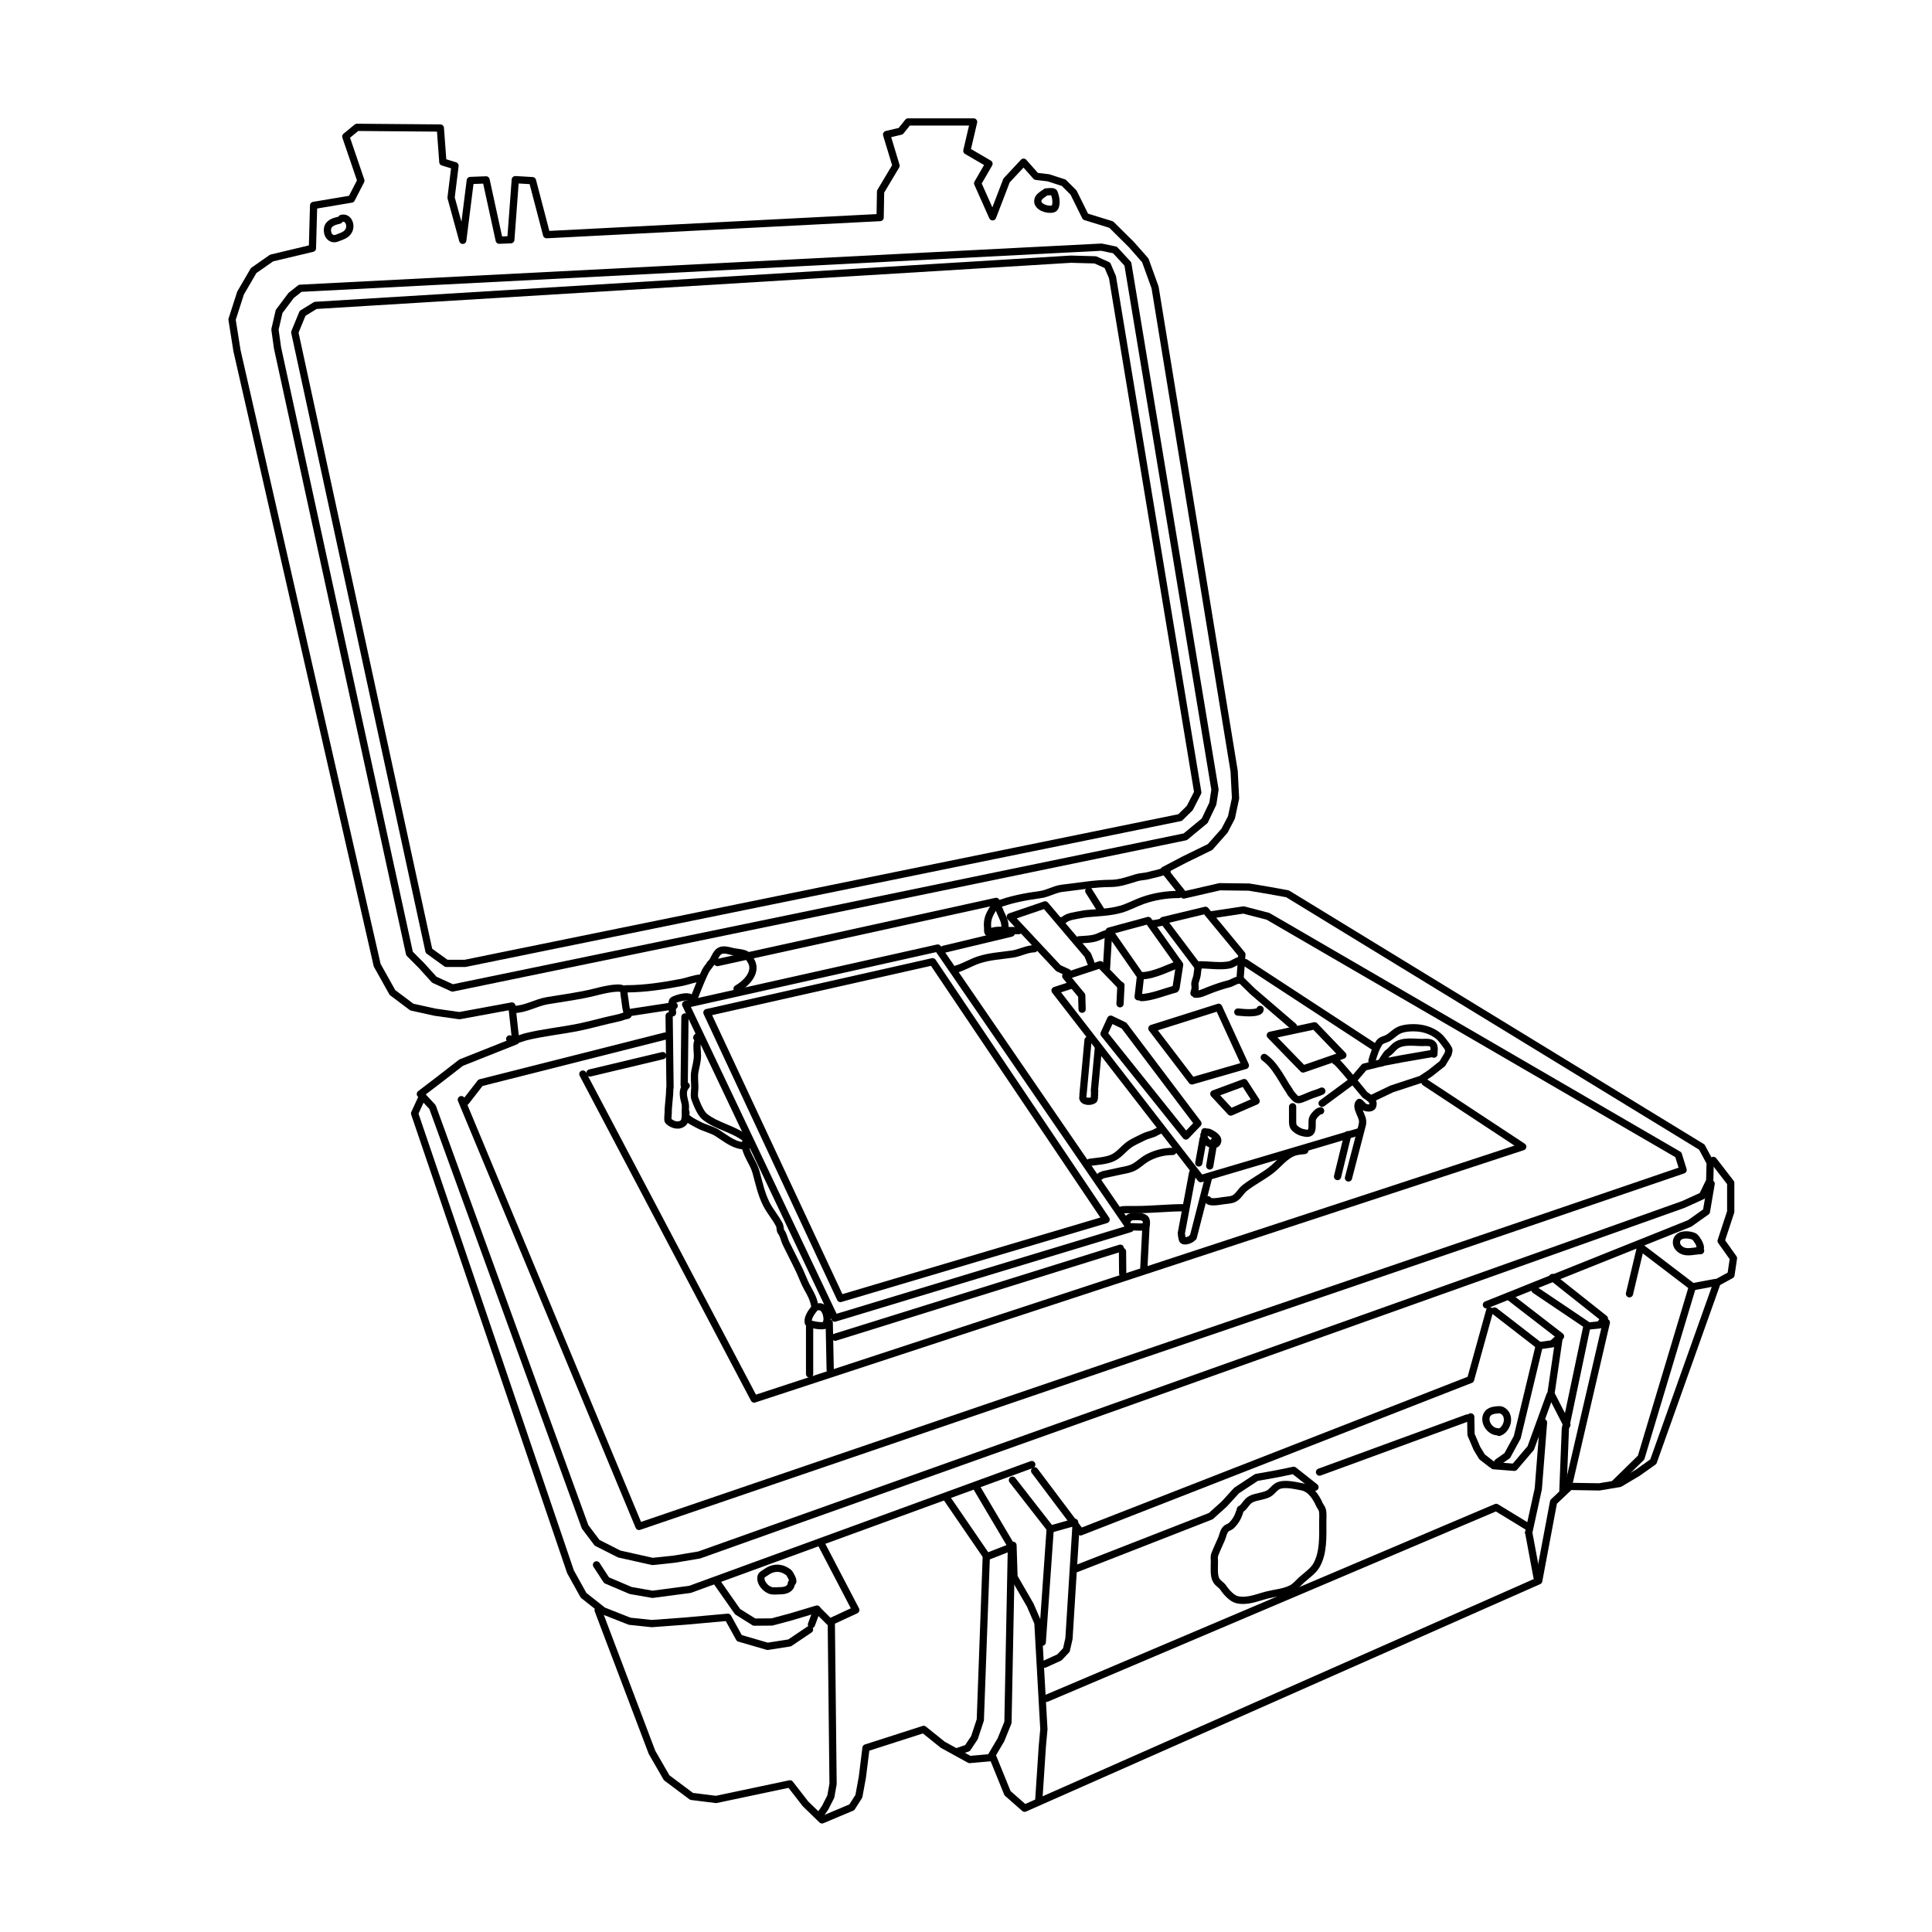 <?xml version="1.0" standalone="no"?>
<!DOCTYPE svg PUBLIC "-//W3C//DTD SVG 1.1//EN" "http://www.w3.org/Graphics/SVG/1.1/DTD/svg11.dtd">
<svg width="100%" height="100%" viewBox="0 0 800 800" version="1.1" xmlns="http://www.w3.org/2000/svg" xmlns:xlink="http://www.w3.org/1999/xlink" xml:space="preserve" style="fill-rule:evenodd;clip-rule:evenodd;stroke-linecap:round;stroke-linejoin:round;stroke-miterlimit:1.414;">
    <g transform="matrix(1,0,0,1,-193.088,-25.502)">
        <path d="M588.666,426.915C592.027,426.021 595.042,424.059 598.374,422.963C602.933,421.464 607.648,421.255 612.324,420.556C615.252,420.119 618.538,418.358 621.358,418.358" style="fill:none;stroke-width:3px;stroke:black;"/>
    </g>
    <g transform="matrix(1,0,0,1,-193.088,-25.502)">
        <path d="M639.883,414.651C642.243,414.469 645.406,414.488 647.723,413.508C648.745,413.076 651.022,411.985 651.926,411.985" style="fill:none;stroke-width:3px;stroke:black;"/>
    </g>
    <g transform="matrix(1,0,0,1,-193.088,-25.502)">
        <path d="M670.721,407.949C672.035,407.949 673.323,407.386 674.362,407.386" style="fill:none;stroke-width:3px;stroke:black;"/>
    </g>
    <g transform="matrix(1,0,0,1,-193.088,-25.502)">
        <path d="M681.275,395.877C676.206,395.877 671.059,396.678 666.261,398.388C663.189,399.482 660.29,401.128 657.154,402.014C652.538,403.318 647.694,403.39 642.941,403.833C642.124,403.909 641.294,404.077 640.489,404.237C638.488,404.634 635.137,404.975 633.704,406.387C633.528,406.56 632.355,406.674 632.355,406.949" style="fill:none;stroke-width:3px;stroke:black;"/>
    </g>
    <g transform="matrix(1,0,0,1,-193.088,-25.502)">
        <path d="M615.018,410.839C613.708,410.839 612.397,410.839 611.086,410.839C609.08,410.839 606.029,410.454 604.114,411.107C603.836,411.202 602.775,412.155 602.296,411.655C601.913,411.256 602.103,410.24 602.053,409.746C601.799,407.21 602.186,405.42 603.428,403.184C603.878,402.373 604.749,400.527 606.03,401.058C606.713,401.341 607.181,403.014 607.488,403.626C607.957,404.564 608.337,405.495 608.728,406.47C609.34,407.999 609.243,409.501 609.243,411.114" style="fill:none;stroke-width:3px;stroke:black;"/>
    </g>
    <g transform="matrix(1,0,0,1,-193.088,-25.502)">
        <path d="M605.691,400.221C611.434,397.915 617.818,396.768 623.945,395.925C627.03,395.501 629.901,393.638 633.039,393.302C639.68,392.59 646.29,391.299 653.002,391.299C656.78,391.299 660.23,389.998 663.802,388.919C665.394,388.439 667.189,388.497 668.806,388.033C670.518,387.542 672.392,387.24 674.062,386.658C674.574,386.479 675.294,386.527 675.878,386.429C676.026,386.404 676.665,386.429 676.606,386.429" style="fill:none;stroke-width:3px;stroke:black;"/>
    </g>
    <g transform="matrix(1,0,0,1,-193.088,-25.502)">
        <path d="M405.922,443.478C410.624,443.478 415.048,440.654 419.695,439.87C426.121,438.786 433.011,437.937 439.243,436.358C441.439,435.801 448.744,433.909 450.833,434.953C451.57,435.322 451.454,437.058 451.577,437.707C452.072,440.328 452.074,443.494 453.19,445.726C453.31,445.967 451.915,446.11 451.644,446.217C450.666,446.603 449.431,446.944 448.389,447.159C443.184,448.232 438.162,449.735 433.024,450.794C425.588,452.327 418.137,452.999 410.708,454.843C409.033,455.259 405.191,457.08 404.149,455.689" style="fill:none;stroke-width:3px;stroke:black;"/>
    </g>
    <g transform="matrix(1,0,0,1,-193.088,-25.502)">
        <path d="M452.246,434.95C460.078,434.95 467.91,433.72 475.443,432.276C477.727,431.838 481.168,430.525 483.072,430.525" style="fill:none;stroke-width:3px;stroke:black;"/>
    </g>
    <g transform="matrix(1,0,0,1,-193.088,-25.502)">
        <path d="M490.18,424.076L605.566,398.746" style="fill:none;stroke-width:3px;stroke:black;"/>
    </g>
    <g transform="matrix(1,0,0,1,-193.088,-25.502)">
        <path d="M434.444,470.257L505.375,604.808L823.624,500.331L783.171,473.67" style="fill:none;stroke-width:3px;stroke:black;"/>
    </g>
    <g transform="matrix(1,0,0,1,-193.088,-25.502)">
        <path d="M761.557,458.622L708.766,424.103" style="fill:none;stroke-width:3px;stroke:black;"/>
    </g>
    <g transform="matrix(1,0,0,1,-193.088,-25.502)">
        <path d="M384.112,480.848L457.682,657.563L890.022,509.954L888.061,503.653L718.116,404.912L707.973,402.291L694.404,404.349" style="fill:none;stroke-width:3px;stroke:black;"/>
    </g>
    <g transform="matrix(1,0,0,1,-193.088,-25.502)">
        <path d="M437.372,469.792L467.512,462.611" style="fill:none;stroke-width:3px;stroke:black;"/>
    </g>
    <g transform="matrix(1,0,0,1,-193.088,-25.502)">
        <path d="M385.935,481.709L392.041,473.851L468.488,454.515" style="fill:none;stroke-width:3px;stroke:black;"/>
    </g>
    <g transform="matrix(1,0,0,1,-193.088,-25.502)">
        <path d="M482.617,669.386L890.192,524.218L898.012,520.658L901.044,514.428L901.234,506.934L897.763,500.48L726.215,395.607L718.682,394.24L710.304,392.828L698.148,392.678L683.273,396.098L675.128,385.834L683.334,381.524L694.149,376.239L700.138,369.475L702.992,364.017L704.697,356.064L704.12,344.804L671.379,144.512L667.333,133.315L661.548,126.743L653.225,118.5L642.556,115.21L637.61,105.213L633.556,101.176L627.254,99.132L622.103,98.515L616.935,92.672L609.884,100.223L604.105,115.276L597.92,101.409L602.609,93.295L593.442,87.95L596.235,75.995L569.118,75.998L566.04,79.827L560.212,81.206L564.117,94.119L557.717,104.834L557.525,115.586L419.422,122.675L413.571,100.307L406.46,99.896L404.608,124.771L399.799,124.96L394.355,99.991L387.824,100.246L384.706,125.018L379.868,107.341L381.499,94.131L376.466,92.592L375.424,78.518L340.897,78.234L336.28,82.035L342.516,100.315L338.594,107.935L322.947,110.568L322.456,128.311L305.54,132.347L298.118,137.535L292.692,146.855L289.172,157.811L291.219,170.724L349.274,425.179L355.599,436.488L363.627,442.514L373.268,444.638L383.331,446.065L405.056,442.063L406.643,456.539L384.034,465.517L374.115,473.197L367.152,478.502L372.165,483.874L435.365,657.741L440.335,664.339L449.485,668.978L463.289,672.07L472.338,671.109L482.617,669.386Z" style="fill:none;stroke-width:3px;stroke:black;"/>
    </g>
    <g transform="matrix(1,0,0,1,-193.088,-25.502)">
        <path d="M368.077,479.372L364.767,486.544L429.322,676.348L434.722,686.081L442.841,692.501L453.823,696.824L462.965,697.789L476.803,696.77L494.46,695.176L499.234,703.821L510.919,707.223L520.041,705.799L528.292,700.252" style="fill:none;stroke-width:3px;stroke:black;"/>
    </g>
    <g transform="matrix(1,0,0,1,-193.088,-25.502)">
        <path d="M902.563,506.01L909.744,515.315L909.744,527.261L905.776,539.342L910.869,546.503L909.847,553.428L904.119,556.56L877.703,630.742L871.277,635.31L863.784,639.768L855.297,641.192L843.156,640.991L836.386,647.402L830.239,680.083L617.357,774.248L610.28,768.026L604.271,753.226L594.59,754.084L583.47,747.969L575.546,741.615L551.68,749.281L550.175,761.388L548.728,769.286L545.805,773.874L533.469,779.071L526.638,772.442L520.207,764.156L489.605,770.621L479.447,769.347L469.129,761.626L463.059,751.09L440.769,692.251" style="fill:none;stroke-width:3px;stroke:black;"/>
    </g>
    <g transform="matrix(1,0,0,1,-193.088,-25.502)">
        <path d="M620.332,631.956L478.795,683.623L463.272,685.679L454.237,684.1L444.245,679.842L440.088,673.48" style="fill:none;stroke-width:3px;stroke:black;"/>
    </g>
    <g transform="matrix(1,0,0,1,-193.088,-25.502)">
        <path d="M808.58,565.805L892.764,532.076L899.678,527.169L901.633,515.659" style="fill:none;stroke-width:3px;stroke:black;"/>
    </g>
    <g transform="matrix(1,0,0,1,-193.088,-25.502)">
        <path d="M809.926,568.242L802.031,596.726L640.527,659.817L621.506,634.537" style="fill:none;stroke-width:3px;stroke:black;"/>
    </g>
    <g transform="matrix(1,0,0,1,-193.088,-25.502)">
        <path d="M612.313,638.396L628.115,658.665L638.083,655.855" style="fill:none;stroke-width:3px;stroke:black;"/>
    </g>
    <g transform="matrix(1,0,0,1,-193.088,-25.502)">
        <path d="M811.947,568.351L830.514,582.715L835.86,581.946L839.262,578.857L818.444,562.778" style="fill:none;stroke-width:3px;stroke:black;"/>
    </g>
    <g transform="matrix(1,0,0,1,-193.088,-25.502)">
        <path d="M828.695,559.639L850.871,574.567L855.42,574.115L857.438,571.532L835.946,554.481" style="fill:none;stroke-width:3px;stroke:black;"/>
    </g>
    <g transform="matrix(1,0,0,1,-193.088,-25.502)">
        <path d="M871.408,541.16L893.941,558.336L903.459,556.549" style="fill:none;stroke-width:3px;stroke:black;"/>
    </g>
    <g transform="matrix(1,0,0,1,-193.088,-25.502)">
        <path d="M529.094,698.186L531.407,691.956L536.648,697.179L547.453,692.17L533.34,665.126" style="fill:none;stroke-width:3px;stroke:black;"/>
    </g>
    <g transform="matrix(1,0,0,1,-193.088,-25.502)">
        <path d="M584.987,645.652L601.729,670.076L612.038,666.048L597.491,641.467" style="fill:none;stroke-width:3px;stroke:black;"/>
    </g>
    <g transform="matrix(1,0,0,1,-193.088,-25.502)">
        <path d="M537.308,697.031L538.042,764.151L537.121,769.397L534.779,774.009L532.886,776.757" style="fill:none;stroke-width:3px;stroke:black;"/>
    </g>
    <g transform="matrix(1,0,0,1,-193.088,-25.502)">
        <path d="M893.641,559.097L872.624,629.075L861.703,639.761" style="fill:none;stroke-width:3px;stroke:black;"/>
    </g>
    <g transform="matrix(1,0,0,1,-193.088,-25.502)">
        <path d="M858.239,573.117L842.56,640.619" style="fill:none;stroke-width:3px;stroke:black;"/>
    </g>
    <g transform="matrix(1,0,0,1,-193.088,-25.502)">
        <path d="M850.254,574.414L841.27,617.095L840.255,642.693" style="fill:none;stroke-width:3px;stroke:black;"/>
    </g>
    <g transform="matrix(1,0,0,1,-193.088,-25.502)">
        <path d="M841.902,615.5L835.3,602.636L838.632,579.808" style="fill:none;stroke-width:3px;stroke:black;"/>
    </g>
    <g transform="matrix(1,0,0,1,-193.088,-25.502)">
        <path d="M830.491,582.595L821.333,620.672L817.217,628.226L813.188,631.067" style="fill:none;stroke-width:3px;stroke:black;"/>
    </g>
    <g transform="matrix(1,0,0,1,-193.088,-25.502)">
        <path d="M834.918,603.135L826.943,625.104L820.147,633.082L811.572,632.409" style="fill:none;stroke-width:3px;stroke:black;"/>
    </g>
    <g transform="matrix(1,0,0,1,-193.088,-25.502)">
        <path d="M832.22,614.532L830.063,642.009L826.099,660.129" style="fill:none;stroke-width:3px;stroke:black;"/>
    </g>
    <g transform="matrix(1,0,0,1,-193.088,-25.502)">
        <path d="M826.099,660.129L829.547,678.63" style="fill:none;stroke-width:3px;stroke:black;"/>
    </g>
    <g transform="matrix(1,0,0,1,-193.088,-25.502)">
        <path d="M826.322,658.041L812.622,649.685L626.418,728.743" style="fill:none;stroke-width:3px;stroke:black;"/>
    </g>
    <g transform="matrix(1,0,0,1,-193.088,-25.502)">
        <path d="M623.232,770.825L624.69,748.628L625.335,741.541L622.866,697.47L619.707,690.157L612.958,678.487L612.544,665.369" style="fill:none;stroke-width:3px;stroke:black;"/>
    </g>
    <g transform="matrix(1,0,0,1,-193.088,-25.502)">
        <path d="M603.682,752.464L607.538,745.957L610.46,738.747L611.883,666.387" style="fill:none;stroke-width:3px;stroke:black;"/>
    </g>
    <g transform="matrix(1,0,0,1,-193.088,-25.502)">
        <path d="M601.469,670.571L599.015,737.688L596.582,745.044L593.701,749.365L589.343,750.838" style="fill:none;stroke-width:3px;stroke:black;"/>
    </g>
    <g transform="matrix(1,0,0,1,-193.088,-25.502)">
        <path d="M627.963,658.426L624.666,705.499" style="fill:none;stroke-width:3px;stroke:black;"/>
    </g>
    <g transform="matrix(1,0,0,1,-193.088,-25.502)">
        <path d="M638.628,657.455L635.729,703.986L634.654,708.727L631.764,711.804L625.683,714.577" style="fill:none;stroke-width:3px;stroke:black;"/>
    </g>
    <g transform="matrix(1,0,0,1,-193.088,-25.502)">
        <path d="M872.209,542.769L867.817,561.223" style="fill:none;stroke-width:3px;stroke:black;"/>
    </g>
    <g transform="matrix(1,0,0,1,-193.088,-25.502)">
        <path d="M490.177,680.964L498.504,692.858L505.416,697.187L512.717,697.131L520.59,695.023L531.376,691.786" style="fill:none;stroke-width:3px;stroke:black;"/>
    </g>
    <g transform="matrix(1,0,0,1,-193.088,-25.502)">
        <path d="M638.781,675.047L694.438,653.308L699.991,648.319L705.115,642.711L713.338,637.286L721.92,635.745L728.778,634.333L737.597,641.314" style="fill:none;stroke-width:3px;stroke:black;"/>
    </g>
    <g transform="matrix(1,0,0,1,-193.088,-25.502)">
        <path d="M800.634,612.661L739.476,635.068" style="fill:none;stroke-width:3px;stroke:black;"/>
    </g>
    <g transform="matrix(1,0,0,1,-193.088,-25.502)">
        <path d="M802.084,612.197L802.207,619.53L804.625,625.204L806.776,628.759L810.686,631.783" style="fill:none;stroke-width:3px;stroke:black;"/>
    </g>
    <g transform="matrix(1,0,0,1,-193.088,-25.502)">
        <path d="M477.005,441.409L538.707,571.313L661.118,534.229L581.385,418.064L477.005,441.409Z" style="fill:none;stroke-width:3px;stroke:black;"/>
    </g>
    <g transform="matrix(1,0,0,1,-193.088,-25.502)">
        <path d="M641.166,443.398L641.005,437.697L634.398,429.675L648.678,424.949L656.875,433.445" style="fill:none;stroke-width:3px;stroke:black;"/>
    </g>
    <g transform="matrix(1,0,0,1,-193.088,-25.502)">
        <path d="M636.787,433.423L629.954,435.64L690.311,513.553L755.645,494.209" style="fill:none;stroke-width:3px;stroke:black;"/>
    </g>
    <g transform="matrix(1,0,0,1,-193.088,-25.502)">
        <path d="M719.104,454.188L732.68,468.147L749.138,462.454L737.426,450.273L719.104,454.188Z" style="fill:none;stroke-width:3px;stroke:black;"/>
    </g>
    <g transform="matrix(1,0,0,1,-193.088,-25.502)">
        <path d="M728.687,450.533L711.778,436.004L706.564,430.878L707.328,420.735L692.243,402.445L674.696,406.662L689.236,425.955" style="fill:none;stroke-width:3px;stroke:black;"/>
    </g>
    <g transform="matrix(1,0,0,1,-193.088,-25.502)">
        <path d="M680.078,434.48L681.545,424.966L668.545,406.656L652.374,411.045L665.348,429.696L664.372,438.24" style="fill:none;stroke-width:3px;stroke:black;"/>
    </g>
    <g transform="matrix(1,0,0,1,-193.088,-25.502)">
        <path d="M652.1,412.366L651.26,426.379" style="fill:none;stroke-width:3px;stroke:black;"/>
    </g>
    <g transform="matrix(1,0,0,1,-193.088,-25.502)">
        <path d="M670.057,451.347L686.643,473.076L708.771,466.687L697.703,442.6L670.057,451.347Z" style="fill:none;stroke-width:3px;stroke:black;"/>
    </g>
    <g transform="matrix(1,0,0,1,-193.088,-25.502)">
        <path d="M684.141,495.897L650.243,453.567L653.011,447.521L658.52,450.166L689.119,490.699L684.141,495.897Z" style="fill:none;stroke-width:3px;stroke:black;"/>
    </g>
    <g transform="matrix(1,0,0,1,-193.088,-25.502)">
        <path d="M695.714,478.434L708.275,473.774L713.212,481.405L702.709,485.978L695.714,478.434Z" style="fill:none;stroke-width:3px;stroke:black;"/>
    </g>
    <g transform="matrix(1,0,0,1,-193.088,-25.502)">
        <path d="M740.544,482.353L753.167,473.035L757.987,467.361L766.188,465.316L773.64,463.889L786.165,461.72" style="fill:none;stroke-width:3px;stroke:black;"/>
    </g>
    <g transform="matrix(1,0,0,1,-193.088,-25.502)">
        <path d="M761.73,480.056L769.436,476.377L781.538,472.406L785.316,469.898L790.355,465.915L792.742,461.892" style="fill:none;stroke-width:3px;stroke:black;"/>
    </g>
    <g transform="matrix(1,0,0,1,-193.088,-25.502)">
        <path d="M635.224,428.195L631.343,426.409L611.413,405.115L625.86,400.19L643.547,421.009L644.772,424.148" style="fill:none;stroke-width:3px;stroke:black;"/>
    </g>
    <g transform="matrix(1,0,0,1,-193.088,-25.502)">
        <path d="M682.27,536.046L686.94,511.153" style="fill:none;stroke-width:3px;stroke:black;"/>
    </g>
    <g transform="matrix(1,0,0,1,-193.088,-25.502)">
        <path d="M693.428,513.494L687.191,537.781" style="fill:none;stroke-width:3px;stroke:black;"/>
    </g>
    <g transform="matrix(1,0,0,1,-193.088,-25.502)">
        <path d="M751.178,495.355L746.942,512.679" style="fill:none;stroke-width:3px;stroke:black;"/>
    </g>
    <g transform="matrix(1,0,0,1,-193.088,-25.502)">
        <path d="M751.466,513.265L757.215,491.145" style="fill:none;stroke-width:3px;stroke:black;"/>
    </g>
    <g transform="matrix(1,0,0,1,-193.088,-25.502)">
        <path d="M689.488,507.054L691.301,497.037" style="fill:none;stroke-width:3px;stroke:black;"/>
    </g>
    <g transform="matrix(1,0,0,1,-193.088,-25.502)">
        <path d="M694.012,508.298L695.729,498.156" style="fill:none;stroke-width:3px;stroke:black;"/>
    </g>
    <g transform="matrix(1,0,0,1,-193.088,-25.502)">
        <path d="M643.62,456.23L641.525,478.861" style="fill:none;stroke-width:3px;stroke:black;"/>
    </g>
    <g transform="matrix(1,0,0,1,-193.088,-25.502)">
        <path d="M646.265,476.924L647.883,459.684" style="fill:none;stroke-width:3px;stroke:black;"/>
    </g>
    <g transform="matrix(1,0,0,1,-193.088,-25.502)">
        <path d="M656.868,441.145L657.244,433.521" style="fill:none;stroke-width:3px;stroke:black;"/>
    </g>
    <g transform="matrix(1,0,0,1,-193.088,-25.502)">
        <path d="M541.102,563.181L485.809,444.792L579.254,423.738L651.103,530.512L541.102,563.181Z" style="fill:none;stroke-width:3px;stroke:black;"/>
    </g>
    <g transform="matrix(1,0,0,1,-193.088,-25.502)">
        <path d="M528.325,594.436L528.324,574.943" style="fill:none;stroke-width:3px;stroke:black;"/>
    </g>
    <g transform="matrix(1,0,0,1,-193.088,-25.502)">
        <path d="M536.459,573.33L536.856,592.769" style="fill:none;stroke-width:3px;stroke:black;"/>
    </g>
    <g transform="matrix(1,0,0,1,-193.088,-25.502)">
        <path d="M538.949,579.202L656.987,542.354" style="fill:none;stroke-width:3px;stroke:black;"/>
    </g>
    <g transform="matrix(1,0,0,1,-193.088,-25.502)">
        <path d="M667.633,532.917L666.719,550.75" style="fill:none;stroke-width:3px;stroke:black;"/>
    </g>
    <g transform="matrix(1,0,0,1,-193.088,-25.502)">
        <path d="M657.891,543.712L657.975,552.843" style="fill:none;stroke-width:3px;stroke:black;"/>
    </g>
    <g transform="matrix(1,0,0,1,-193.088,-25.502)">
        <path d="M470.53,475.658L470.157,446.133" style="fill:none;stroke-width:3px;stroke:black;"/>
    </g>
    <g transform="matrix(1,0,0,1,-193.088,-25.502)">
        <path d="M476.395,474.816L476.704,446.59" style="fill:none;stroke-width:3px;stroke:black;"/>
    </g>
    <g transform="matrix(1,0,0,1,-193.088,-25.502)">
        <path d="M315.15,163.108L370.701,419.226L377.904,424.414L385.658,424.414L681.733,364.038L685.733,360.115L689.058,353.626L653.743,140.289L651.642,135.355L646.638,133.103L636.521,132.823L323.714,151.966L318.377,155.256L315.15,163.108Z" style="fill:none;stroke-width:3px;stroke:black;"/>
    </g>
    <g transform="matrix(1,0,0,1,-193.088,-25.502)">
        <path d="M333.551,116.687C331.708,117.122 329.177,117.728 328.734,120.037C328.275,122.431 329.944,125.248 332.803,124.039C334.672,123.249 336.581,122.86 337.536,120.941C338.672,118.659 337.301,115.241 334.556,115.924" style="fill:none;stroke-width:3px;stroke:black;"/>
    </g>
    <g transform="matrix(1,0,0,1,-193.088,-25.502)">
        <path d="M625.454,105.528C624.337,106.333 623.034,107.025 622.83,108.508C622.457,111.218 626.928,112.693 629.178,111.982C630.85,111.453 630.372,107.627 629.971,106.559C629.862,106.268 629.669,105.201 629.361,105.047C628.51,104.621 627.125,104.983 626.196,104.983" style="fill:none;stroke-width:3px;stroke:black;"/>
    </g>
    <g transform="matrix(1,0,0,1,-193.088,-25.502)">
        <path d="M761.193,464.705C761.825,462.423 762.911,459.102 764.317,457.143C765.038,456.138 766.946,455.869 767.967,455.231C769.321,454.384 770.426,453.24 771.785,452.413C774.079,451.016 778.25,450.899 780.797,451.217C784.407,451.667 788.227,453.386 790.371,456.245C791.235,457.397 792.337,458.697 792.961,459.944C793.051,460.125 793.104,460.959 792.892,460.959" style="fill:none;stroke-width:3px;stroke:black;"/>
    </g>
    <g transform="matrix(1,0,0,1,-193.088,-25.502)">
        <path d="M786.839,461.996C786.839,460.857 787.227,459.064 786.455,458.037C785.556,456.842 783.267,457.171 782.006,457.171C778.358,457.171 773.661,456.26 770.679,458.791C769.705,459.619 768.741,460.955 767.64,461.597C767.384,461.746 764.957,465.453 764.957,465.698" style="fill:none;stroke-width:3px;stroke:black;"/>
    </g>
    <g transform="matrix(1,0,0,1,-193.088,-25.502)">
        <path d="M641.445,479.964C641.445,481.785 644.716,481.901 645.958,480.961C646.52,480.535 646.182,477.26 646.388,477.26" style="fill:none;stroke-width:3px;stroke:black;"/>
    </g>
    <g transform="matrix(1,0,0,1,-193.088,-25.502)">
        <path d="M682.337,537C682.458,537.582 682.54,538.173 682.699,538.745C683.075,540.093 686.524,538.827 686.809,537.966" style="fill:none;stroke-width:3px;stroke:black;"/>
    </g>
    <g transform="matrix(1,0,0,1,-193.088,-25.502)">
        <path d="M691.604,495.423C691.604,497.257 692.605,498.542 694.35,499.195C695.553,499.645 697.012,499.625 697.306,498.063C697.631,496.335 694.994,495.019 693.696,494.367C693.462,494.249 691.958,494.321 691.958,494.114" style="fill:none;stroke-width:3px;stroke:black;"/>
    </g>
    <g transform="matrix(1,0,0,1,-193.088,-25.502)">
        <path d="M757.289,490.469C757.762,487.811 753.971,484.002 755.961,481.982C756.099,481.842 757.544,483.51 757.759,483.691C758.533,484.341 760.981,484.698 761.448,483.513C762.38,481.151 759.772,479.968 758.251,478.838C758.219,478.814 746.095,463.902 746.095,464.922" style="fill:none;stroke-width:3px;stroke:black;"/>
    </g>
    <g transform="matrix(1,0,0,1,-193.088,-25.502)">
        <path d="M689.121,426.539C689.005,427.46 688.92,428.386 688.773,429.303C688.614,430.289 688.166,431.347 687.924,432.311C687.686,433.262 688.233,434.529 687.799,435.393C687.787,435.415 687.401,437.023 687.483,437.045C689.487,437.596 691.825,436.307 693.599,435.615C696.457,434.501 699.149,433.572 702.076,432.83C703.343,432.509 704.798,431.377 705.983,431.377" style="fill:none;stroke-width:3px;stroke:black;"/>
    </g>
    <g transform="matrix(1,0,0,1,-193.088,-25.502)">
        <path d="M689.977,425.014C693.793,425.014 698.493,425.811 702.264,425.013C703.405,424.772 705.575,423.193 706.485,423.193" style="fill:none;stroke-width:3px;stroke:black;"/>
    </g>
    <g transform="matrix(1,0,0,1,-193.088,-25.502)">
        <path d="M665.709,438.574C669.642,438.574 675.921,436.037 679.764,435.065" style="fill:none;stroke-width:3px;stroke:black;"/>
    </g>
    <g transform="matrix(1,0,0,1,-193.088,-25.502)">
        <path d="M666.006,429.508C670.927,429.508 677.938,425.782 681.302,424.715" style="fill:none;stroke-width:3px;stroke:black;"/>
    </g>
    <g transform="matrix(1,0,0,1,-193.088,-25.502)">
        <path d="M705.646,444.573C706.667,444.656 707.686,444.747 708.707,444.82C709.611,444.884 714.873,445.114 714.873,443.456" style="fill:none;stroke-width:3px;stroke:black;"/>
    </g>
    <g transform="matrix(1,0,0,1,-193.088,-25.502)">
        <path d="M728.329,483.785C728.329,485.516 728.329,487.248 728.329,488.979C728.329,490.443 728.18,491.753 729.369,492.806C730.098,493.45 730.895,493.938 731.809,494.278C732.372,494.487 732.963,494.575 733.549,494.692C737.551,495.489 736.004,490.749 736.557,488.779C736.843,487.76 738.802,485.473 739.926,485.473" style="fill:none;stroke-width:3px;stroke:black;"/>
    </g>
    <g transform="matrix(1,0,0,1,-193.088,-25.502)">
        <path d="M716.597,463.371C719.288,465.339 720.827,467.455 722.681,470.282C723.719,471.864 724.662,473.535 725.65,475.149C726.188,476.028 726.862,476.844 727.323,477.766C727.618,478.356 727.959,478.589 728.352,479.08C730.185,481.371 730.606,481.149 733.317,480.064C734.118,479.744 734.906,479.397 735.703,479.067C737.19,478.452 739.036,478.006 740.427,477.3" style="fill:none;stroke-width:3px;stroke:black;"/>
    </g>
    <g transform="matrix(1,0,0,1,-193.088,-25.502)">
        <path d="M733.358,501.885C732.266,502.041 730.309,502.142 729.053,502.59C724.854,504.086 722.566,507.719 719.143,510.283C715.734,512.836 711.889,514.795 708.556,517.38C706.828,518.721 705.88,521.08 703.789,521.954C703.066,522.256 702.15,522.379 701.387,522.474C700.756,522.552 700.119,522.612 699.489,522.697C698.434,522.84 693.564,523.843 693.306,522.3" style="fill:none;stroke-width:3px;stroke:black;"/>
    </g>
    <g transform="matrix(1,0,0,1,-193.088,-25.502)">
        <path d="M683.376,525.592C676.703,525.592 670.056,526.375 663.395,526.375C662.927,526.375 662.459,526.375 661.99,526.375C661.712,526.375 657.44,526.279 657.44,526.606" style="fill:none;stroke-width:3px;stroke:black;"/>
    </g>
    <g transform="matrix(1,0,0,1,-193.088,-25.502)">
        <path d="M678.726,502.277C675.025,502.277 671.37,503.199 668.119,504.999C665.884,506.238 664.008,508.367 661.601,509.264C659.738,509.959 657.803,510.156 655.892,510.631C653.945,511.115 651.953,511.412 649.993,511.898C649.714,511.968 648.496,512.463 648.496,512.717" style="fill:none;stroke-width:3px;stroke:black;"/>
    </g>
    <g transform="matrix(1,0,0,1,-193.088,-25.502)">
        <path d="M644.362,506.79C647.086,506.406 651.117,506.173 653.69,505.011C656.46,503.761 658.026,501.462 660.327,499.721C662.261,498.256 664.553,497.373 666.711,496.267C668.381,495.411 670.468,495.197 671.968,494.199C672.164,494.069 673.244,493.701 673.244,493.5" style="fill:none;stroke-width:3px;stroke:black;"/>
    </g>
    <g transform="matrix(1,0,0,1,-193.088,-25.502)">
        <path d="M502.472,500.054C497.154,500.054 494.447,497.399 490.055,494.634C487.668,493.131 484.812,492.65 482.305,491.254C481.191,490.635 477.512,488.979 477.07,487.567C476.558,485.932 477.176,483.98 476.754,482.303C476.145,479.881 475.327,477.022 477.228,475.092" style="fill:none;stroke-width:3px;stroke:black;"/>
    </g>
    <g transform="matrix(1,0,0,1,-193.088,-25.502)">
        <path d="M470.411,476.449C470.411,479.819 469.768,482.929 469.768,486.356C469.768,486.952 469.432,489.317 469.824,489.691C471.546,491.33 474.35,492.169 476.223,490.267C476.876,489.604 476.839,487.193 477.158,486.231" style="fill:none;stroke-width:3px;stroke:black;"/>
    </g>
    <g transform="matrix(1,0,0,1,-193.088,-25.502)">
        <path d="M471.568,444.895C471.568,443.935 470.939,440.307 471.786,439.744C473.134,438.847 479.681,436.876 479.681,439.917" style="fill:none;stroke-width:3px;stroke:black;"/>
    </g>
    <g transform="matrix(1,0,0,1,-193.088,-25.502)">
        <path d="M498.284,434.926C502.471,432.483 507.053,427.619 503.73,422.838C503.237,422.129 502.686,421.079 501.872,420.67C500.45,419.956 498.324,419.898 496.777,419.592C495.241,419.288 493.727,418.664 492.114,418.931C489.481,419.368 489.018,422.855 487.589,424.278" style="fill:none;stroke-width:3px;stroke:black;"/>
    </g>
    <g transform="matrix(1,0,0,1,-193.088,-25.502)">
        <path d="M501.549,496.692C496.498,492.799 490.013,491.942 484.894,487.878C483.137,486.484 481.47,482.295 480.789,480.331C480.376,479.138 480.789,477.086 480.789,475.818C480.789,473.783 480.456,471.405 480.789,469.395C481.187,467 481.882,465.082 481.882,462.574C481.882,460.925 481.483,458.768 481.882,457.161C482.033,456.553 482.294,456.034 482.294,455.356C482.294,455.021 482.563,454.152 482.294,454.352C482.119,454.481 481.633,455.099 481.606,455.132" style="fill:none;stroke-width:3px;stroke:black;"/>
    </g>
    <g transform="matrix(1,0,0,1,-193.088,-25.502)">
        <path d="M480.609,438.546C481.809,435.434 483.025,432.367 484.375,429.366C484.866,428.273 485.367,427.12 486.106,426.184C486.24,426.014 487.265,424.745 487.105,424.745" style="fill:none;stroke-width:3px;stroke:black;"/>
    </g>
    <g transform="matrix(1,0,0,1,-193.088,-25.502)">
        <path d="M520.804,681.015C520.59,683.52 518.331,684.197 516.093,684.197C515.011,684.197 513.745,684.377 512.676,684.197C510.277,683.794 507.617,680.826 508.25,678.276C508.436,677.525 509.795,676.884 510.343,676.489C513.403,674.286 516.76,674.361 519.689,676.683C520.084,676.996 521.99,680.248 521.209,680.636" style="fill:none;stroke-width:3px;stroke:black;"/>
    </g>
    <g transform="matrix(1,0,0,1,-193.088,-25.502)">
        <path d="M897.27,543.365C895.094,543.365 892.19,544.297 890.101,543.512C888.225,542.807 886.655,540.927 887.485,538.823C888.487,536.28 892.457,536.616 894.37,537.418C895.284,537.801 895.896,539.069 896.419,539.836C896.58,540.072 897.766,542.557 896.829,542.557" style="fill:none;stroke-width:3px;stroke:black;"/>
    </g>
    <g transform="matrix(1,0,0,1,-193.088,-25.502)">
        <path d="M813.408,618.391C808.536,618.391 805.852,610.546 811.639,609.494C812.495,609.339 814.169,609.05 814.99,609.468C819.005,611.515 817.257,617.487 813.84,618.622" style="fill:none;stroke-width:3px;stroke:black;"/>
    </g>
    <g transform="matrix(1,0,0,1,-193.088,-25.502)">
        <path d="M706.41,651.496C705.661,653.826 704.714,655.473 703.022,657.157C702.288,657.888 701.282,657.919 700.543,658.794C699.564,659.952 699.472,661.395 698.9,662.711C697.961,664.87 696.903,667.065 696.074,669.265C695.751,670.121 695.95,671.325 695.95,672.23C695.95,674.379 695.562,677.969 696.739,679.919C697.497,681.174 698.852,681.772 699.654,682.977C700.806,684.708 703.222,687.47 705.457,687.933C709.768,688.827 713.77,686.965 717.811,685.946C721.228,685.084 724.679,684.919 727.889,683.3C729.414,682.531 730.748,680.894 732.004,679.757C733.917,678.027 736.829,676.038 738.139,673.79C741.235,668.474 740.819,661.557 740.819,655.607C740.819,654.098 741.007,652.233 740.638,650.769C740.443,649.996 739.765,649.261 739.438,648.523C738.11,645.53 735.818,641.849 732.223,641.163C729.579,640.659 725.497,639.674 722.842,640.54C720.871,641.183 719.99,643.192 718.227,644.07C716.001,645.178 713.304,645.174 711.105,646.269C709.173,647.231 708.473,649.612 706.685,650.501" style="fill:none;stroke-width:3px;stroke:black;"/>
    </g>
    <g transform="matrix(1,0,0,1,-193.088,-25.502)">
        <path d="M380.453,434.613L683.882,371.997L691.928,365.351L695.299,358.271L696.186,352.471L660.1,134.775L654.777,129.016L649.186,127.843L317.395,144.872L313.642,147.84L308.663,154.47L306.937,161.945L307.999,169.534L362.659,420.339L367.633,425.332L372.916,431.166L380.453,434.613Z" style="fill:none;stroke-width:3px;stroke:black;"/>
    </g>
    <g transform="matrix(1,0,0,1,-193.088,-25.502)">
        <path d="M611.849,411.877L583.852,418.584" style="fill:none;stroke-width:3px;stroke:black;"/>
    </g>
    <g transform="matrix(1,0,0,1,-193.088,-25.502)">
        <path d="M643.933,394.43L649.155,402.725" style="fill:none;stroke-width:3px;stroke:black;"/>
    </g>
    <g transform="matrix(1,0,0,1,-193.088,-25.502)">
        <path d="M454.118,444.734L472.241,441.97" style="fill:none;stroke-width:3px;stroke:black;"/>
    </g>
    <g transform="matrix(1,0,0,1,-193.088,-25.502)">
        <path d="M531.144,566.698C530.771,566.698 530.109,567.56 529.891,567.833C528.847,569.141 527.35,571.447 527.794,573.222C527.894,573.621 529.053,573.861 529.385,573.934C530.899,574.268 532.844,574.672 534.417,574.342C535.175,574.183 535.579,572.445 535.579,571.81C535.579,569.844 534.663,566.608 532.413,566.608" style="fill:none;stroke-width:3px;stroke:black;"/>
    </g>
    <g transform="matrix(1,0,0,1,-193.088,-25.502)">
        <path d="M662.02,533.473C662.992,533.511 663.895,533.595 664.853,533.595C665.588,533.595 666.748,533.624 667.381,533.203C668.038,532.766 667.845,530.568 667.328,530.128C666.102,529.083 664.511,529.28 663.012,529.28C662.393,529.28 660.354,529.239 660.354,530.228" style="fill:none;stroke-width:3px;stroke:black;"/>
    </g>
    <g transform="matrix(1,0,0,1,-193.088,-25.502)">
        <path d="M530.419,566.041C529.896,563.2 528.841,561.382 527.488,558.949C525.925,556.14 524.856,552.911 523.383,550.018C521.77,546.849 520.228,543.628 518.618,540.465C517.814,538.886 517.564,536.778 516.422,535.434C516.152,535.116 516.127,533.331 515.865,532.81C514.32,529.735 511.981,527.146 510.432,524.09C508.299,519.88 507.365,515.282 506.123,510.783C504.981,506.647 501.637,503.185 501.637,498.916" style="fill:none;stroke-width:3px;stroke:black;"/>
    </g>
</svg>
